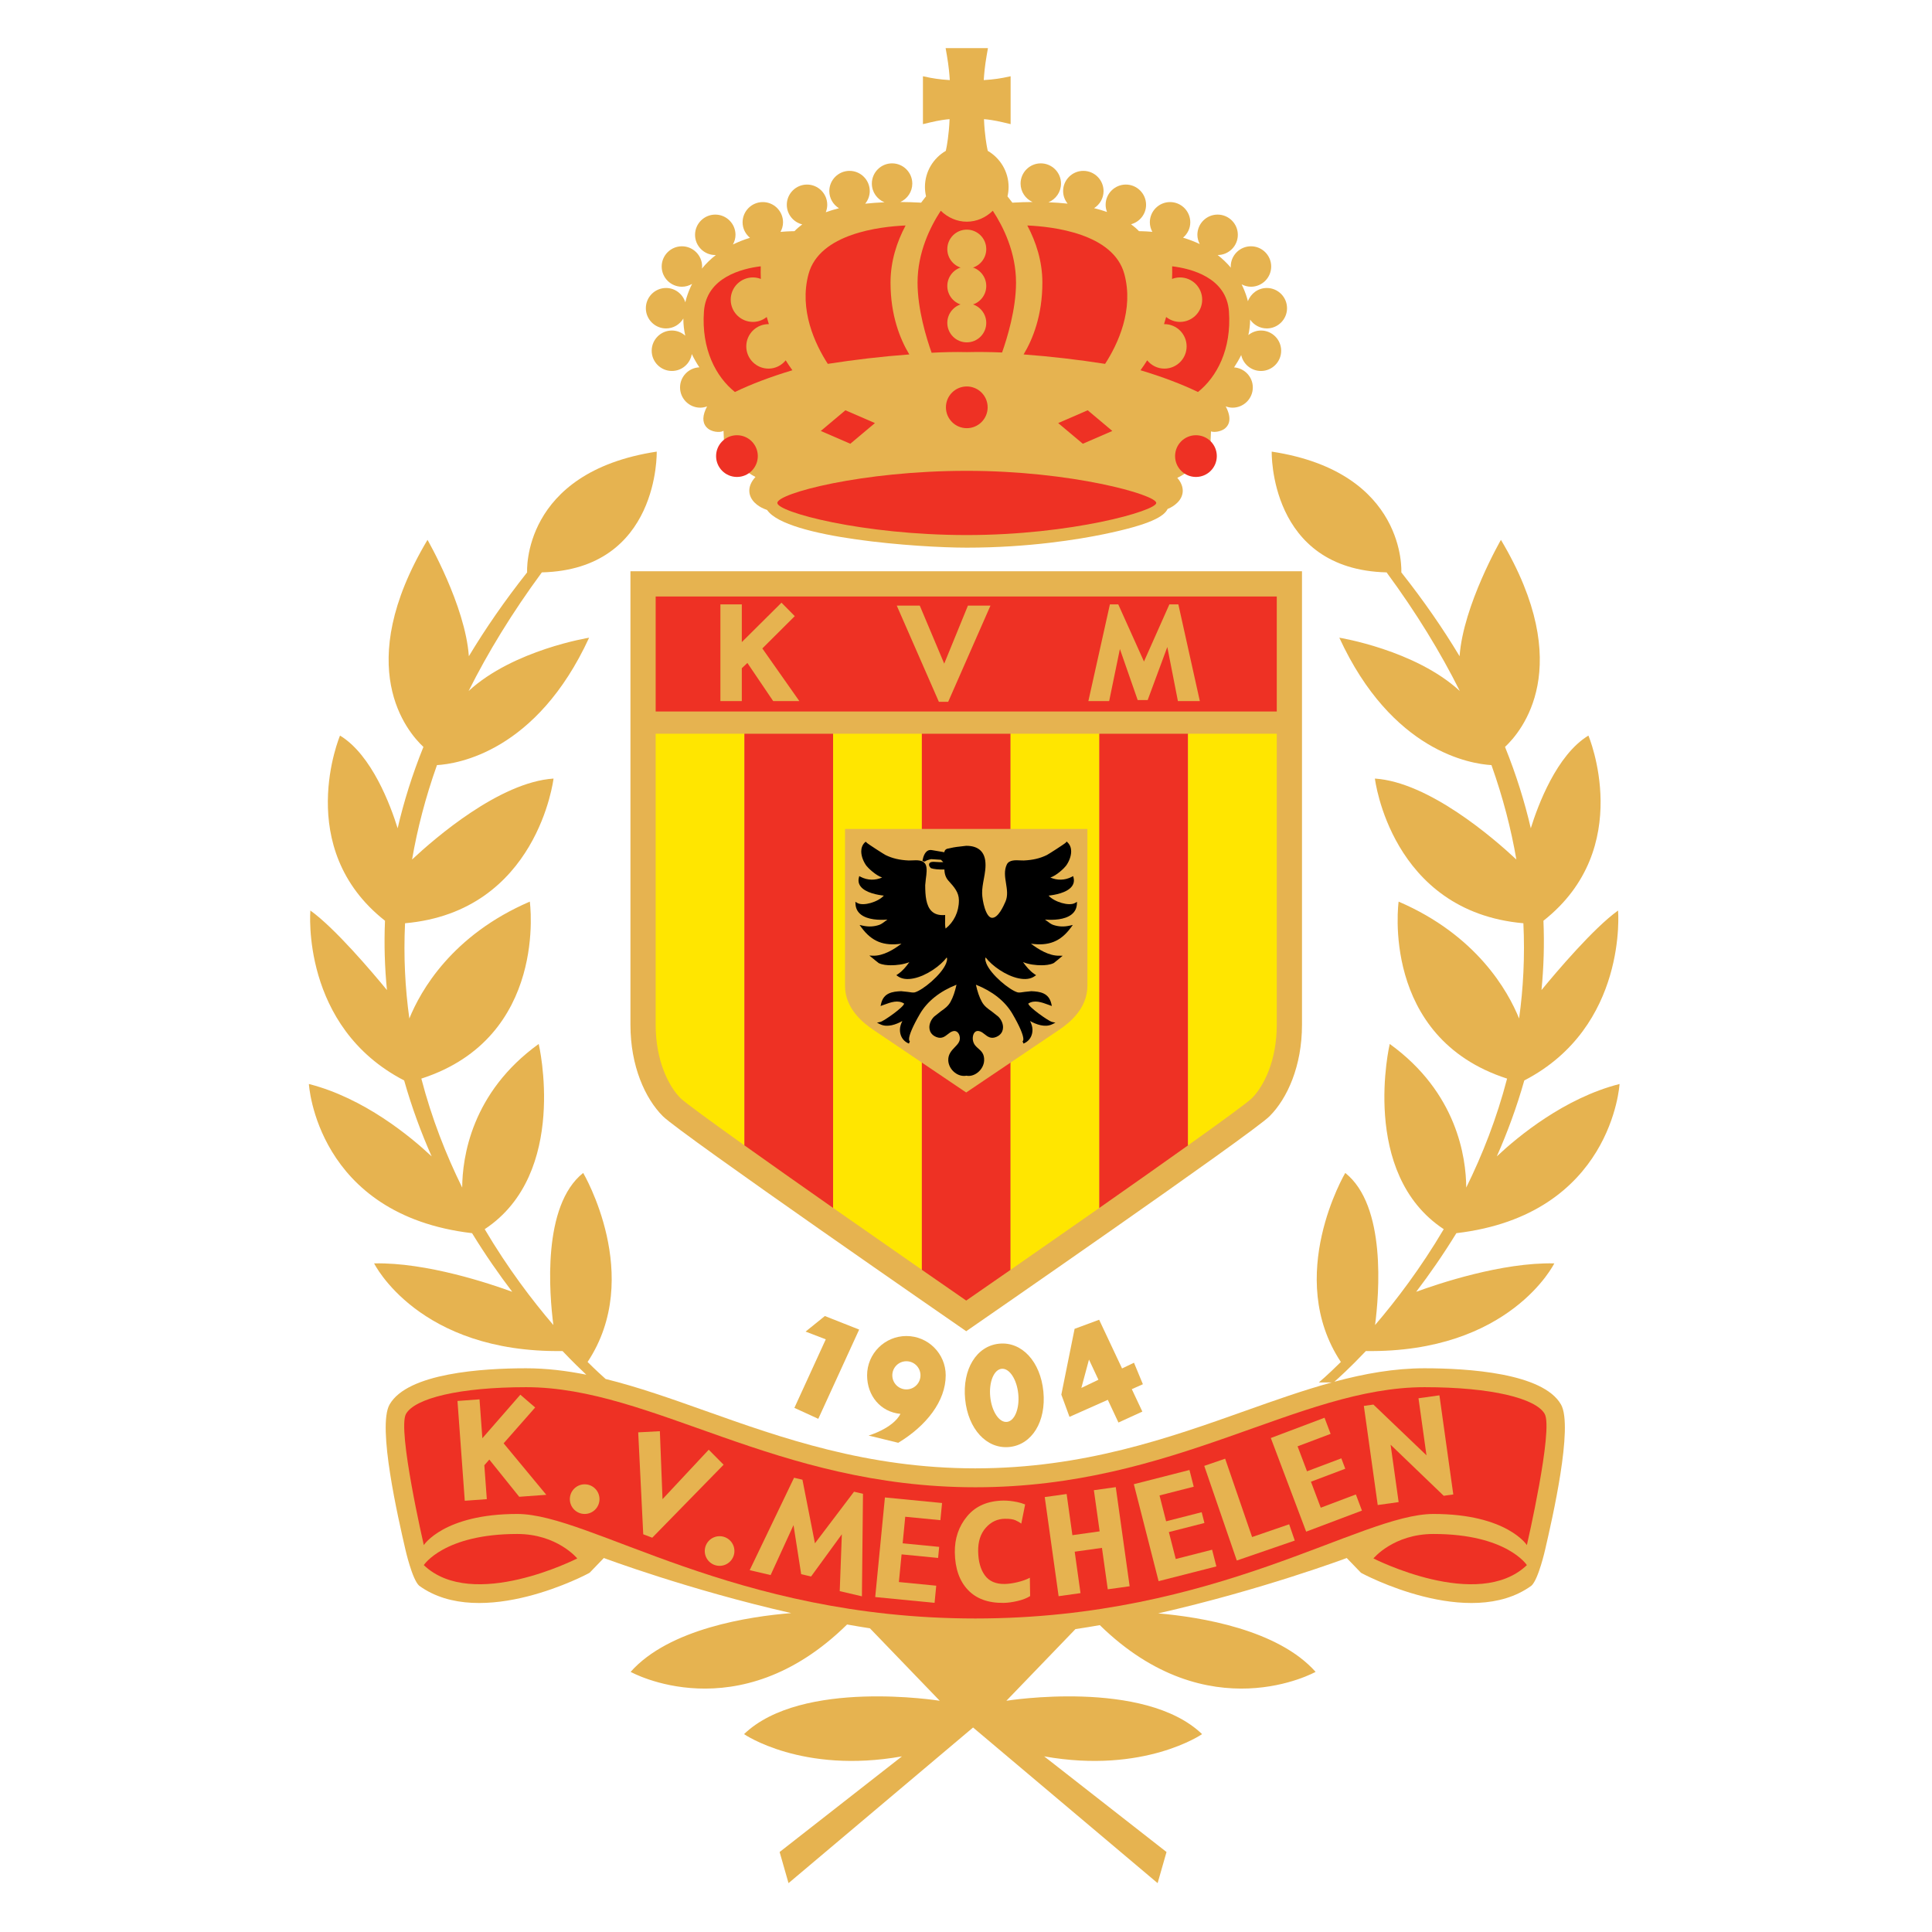 <svg height="1000" viewBox="0 0 1000 1000" width="1000" xmlns="http://www.w3.org/2000/svg"><g transform="matrix(2.285 0 0 2.285 -439.443 -463.69)"><path d="m 559.179 448.474 c -12.502 3.186 -23.028 11.914 -27.806 16.399 c 2.381 -5.39 4.508 -11.133 6.224 -17.199 c 23.478 -12.152 21.245 -38.493 21.245 -38.493 c -5.541 3.957 -13.984 13.926 -17.348 18.017 c .501 -5.077 .67 -10.316 .444 -15.705 c 20.937 -16.489 10.187 -41.942 10.187 -41.942 c -7.22 4.383 -11.466 15.885 -13.052 20.996 c -1.393 -6.008 -3.311 -12.155 -5.839 -18.427 c 3.672 -3.418 16.236 -18.104 -.925 -46.902 c 0 0 -8.551 14.833 -9.366 26.36 c -3.746 -6.239 -8.122 -12.576 -13.198 -18.994 c 0 0 1.335 -22.686 -29.359 -27.356 c 0 0 -.666 26.689 26.023 27.356 c 6.756 9.181 12.226 18.148 16.585 26.868 c -10.135 -9.325 -27.292 -12.069 -27.292 -12.069 c 11.908 25.849 29.831 28.588 34.463 28.857 c 2.607 7.341 4.451 14.478 5.64 21.387 c -5.125 -4.796 -19.796 -17.522 -32.044 -18.338 c 0 0 3.585 30.117 33.633 32.775 c .361 7.516 -.018 14.717 -.971 21.571 c -2.541 -6.252 -9.626 -18.866 -27.289 -26.471 c 0 0 -4.285 30.772 24.569 40.09 c -2.34 8.993 -5.586 17.25 -9.253 24.682 c -.043 -6.803 -2.074 -21.527 -17.33 -32.531 c 0 0 -6.906 29.324 12.232 41.954 c -5.201 8.809 -10.756 16.118 -15.556 21.719 c .918 -7.028 2.592 -27.033 -6.751 -34.456 c 0 0 -13.848 23.433 -.998 42.817 c -3.061 3.04 -4.985 4.635 -4.985 4.635 h 2.94 c -6.449 1.767 -12.958 4.075 -19.647 6.452 c -17.161 6.099 -36.61 13.011 -61.114 13.013 c -24.503 -.002 -43.953 -6.914 -61.114 -13.013 c -7.717 -2.743 -15.2 -5.398 -22.621 -7.23 c -.848 -.753 -2.26 -2.041 -4.089 -3.857 c 12.851 -19.385 -.997 -42.817 -.997 -42.817 c -9.344 7.422 -7.669 27.428 -6.752 34.456 c -4.799 -5.601 -10.354 -12.911 -15.555 -21.719 c 19.137 -12.63 12.232 -41.954 12.232 -41.954 c -15.257 11.004 -17.289 25.728 -17.332 32.531 c -3.668 -7.432 -6.913 -15.69 -9.254 -24.682 c 28.855 -9.318 24.571 -40.09 24.571 -40.09 c -17.665 7.605 -24.75 20.219 -27.289 26.471 c -.953 -6.854 -1.333 -14.056 -.972 -21.571 c 30.048 -2.659 33.633 -32.775 33.633 -32.775 c -12.249 .816 -26.92 13.542 -32.044 18.338 c 1.189 -6.91 3.033 -14.046 5.639 -21.387 c 4.634 -.269 22.558 -3.008 34.466 -28.857 c 0 0 -17.157 2.744 -27.293 12.069 c 4.358 -8.72 9.829 -17.687 16.584 -26.868 c 26.691 -.667 26.023 -27.356 26.023 -27.356 c -30.692 4.67 -29.358 27.356 -29.358 27.356 c -5.076 6.418 -9.451 12.754 -13.198 18.994 c -.814 -11.527 -9.366 -26.36 -9.366 -26.36 c -17.162 28.798 -4.598 43.484 -.925 46.902 c -2.528 6.272 -4.445 12.419 -5.839 18.427 c -1.585 -5.111 -5.832 -16.613 -13.052 -20.996 c 0 0 -10.749 25.454 10.187 41.942 c -.227 5.388 -.058 10.628 .443 15.705 c -3.364 -4.091 -11.805 -14.06 -17.347 -18.017 c 0 0 -2.232 26.341 21.245 38.493 c 1.716 6.066 3.842 11.809 6.225 17.199 c -4.778 -4.485 -15.305 -13.213 -27.806 -16.399 c 0 0 1.668 29.646 36.961 33.794 c 3.013 4.911 6.113 9.352 9.1 13.28 c -4.809 -1.765 -19.404 -6.712 -31.283 -6.435 c 0 0 10.018 20.313 42.675 19.852 c 2.243 2.362 4.1 4.161 5.384 5.361 c -4.542 -.905 -9.074 -1.455 -13.635 -1.455 c -9.798 0 -26.845 1.067 -30.923 8.205 c -2.847 4.982 1.986 25.928 3.575 32.811 c 0 0 1.53 6.826 3.132 8.242 c 14.088 10.211 38.405 -2.766 38.614 -2.949 l 3.21 -3.33 c 0 0 19.186 7.191 42.446 12.479 c -9.425 .755 -27.635 3.479 -36.376 13.311 c 0 0 24.3 13.604 49.032 -10.733 c 1.72 .308 3.447 .6 5.176 .868 l 15.816 16.413 c 0 0 -31.233 -5.037 -44.331 7.557 c 0 0 13.098 9.068 35.767 5.038 l -27.707 21.663 l 2.015 7.052 c 0 0 41.064 -34.632 41.804 -35.254 c .738 .622 41.802 35.254 41.802 35.254 l 2.016 -7.052 l -27.708 -21.663 c 22.669 4.03 35.766 -5.038 35.766 -5.038 c -13.097 -12.594 -44.331 -7.557 -44.331 -7.557 l 15.643 -16.232 c 1.844 -.275 3.688 -.577 5.524 -.899 c 24.678 24.129 48.877 10.584 48.877 10.584 c -8.525 -9.59 -26.053 -12.416 -35.659 -13.25 c 23.382 -5.294 42.715 -12.54 42.715 -12.54 l 3.211 3.33 c .21 .183 24.524 13.16 38.613 2.949 c 1.603 -1.416 3.131 -8.242 3.131 -8.242 c 1.589 -6.883 6.422 -27.829 3.576 -32.811 c -4.079 -7.138 -21.125 -8.205 -30.923 -8.205 c -6.825 0 -13.584 1.209 -20.407 3.044 c .7 -.608 3.375 -2.989 7.137 -6.951 c 32.658 .461 42.676 -19.852 42.676 -19.852 c -11.878 -.277 -26.474 4.671 -31.285 6.435 c 2.989 -3.928 6.088 -8.369 9.101 -13.28 c 35.295 -4.148 36.966 -33.794 36.966 -33.794 z" fill="#e6b350"/><path d="m 477.952 277.798 c -1.087 0 -2.073 .396 -2.86 1.031 c .25 -1.125 .394 -2.296 .404 -3.504 c .827 1.205 2.211 1.999 3.778 1.999 c 2.526 0 4.581 -2.055 4.581 -4.581 c 0 -2.525 -2.055 -4.58 -4.581 -4.58 c -1.966 0 -3.632 1.252 -4.281 2.997 c -.063 -.251 -.129 -.502 -.206 -.756 c -.327 -1.077 -.739 -2.098 -1.219 -3.069 c .637 .335 1.349 .543 2.117 .543 c 2.526 0 4.581 -2.055 4.581 -4.581 c 0 -2.524 -2.055 -4.581 -4.581 -4.581 c -2.525 0 -4.58 2.057 -4.58 4.581 c 0 .093 .022 .18 .028 .272 c -.88 -1.052 -1.883 -2.008 -2.996 -2.872 c 2.522 -.005 4.572 -2.057 4.572 -4.579 c 0 -2.527 -2.057 -4.581 -4.581 -4.581 c -2.525 0 -4.58 2.054 -4.58 4.581 c 0 .759 .203 1.463 .53 2.093 c -1.176 -.56 -2.438 -1.042 -3.776 -1.448 c .993 -.842 1.637 -2.081 1.637 -3.48 c 0 -2.526 -2.054 -4.581 -4.58 -4.581 c -2.525 0 -4.58 2.055 -4.58 4.581 c 0 .784 .216 1.513 .565 2.159 c -.902 -.08 -1.701 -.119 -2.337 -.135 l -.685 -.016 c -.538 -.574 -1.154 -1.085 -1.803 -1.566 c 1.956 -.524 3.407 -2.292 3.407 -4.409 c 0 -2.526 -2.056 -4.581 -4.581 -4.581 c -2.524 0 -4.58 2.055 -4.58 4.581 c 0 .576 .119 1.121 .314 1.629 c -.951 -.33 -1.925 -.623 -2.929 -.868 c 1.284 -.813 2.146 -2.236 2.146 -3.865 c 0 -2.526 -2.055 -4.581 -4.58 -4.581 c -2.526 0 -4.581 2.055 -4.581 4.581 c 0 1.079 .392 2.06 1.018 2.843 c -1.477 -.16 -2.931 -.255 -4.331 -.312 c 1.664 -.687 2.837 -2.323 2.837 -4.231 c 0 -2.525 -2.054 -4.581 -4.581 -4.581 c -2.525 0 -4.579 2.056 -4.579 4.581 c 0 1.858 1.118 3.456 2.712 4.172 c -1.541 .012 -2.949 .061 -4.114 .128 l -.456 .027 c -.275 -.368 -.549 -.726 -.816 -1.061 l -.291 -.365 c .157 -.687 .25 -1.398 .25 -2.132 c 0 -3.494 -1.905 -6.543 -4.724 -8.186 l -.17 -.845 c -.008 -.032 -.552 -2.786 -.681 -6.333 c .92 .072 2.305 .249 4.277 .714 l 1.757 .415 v -10.844 l -1.717 .352 c -.022 .004 -1.946 .389 -4.368 .517 c .074 -1.258 .247 -3.222 .657 -5.572 l .291 -1.673 h -1.698 h -7.889 l .291 1.673 c .408 2.35 .58 4.314 .655 5.572 c -2.422 -.128 -4.345 -.513 -4.369 -.517 l -1.714 -.352 l -.001 10.844 l 1.756 -.415 c 1.972 -.465 3.358 -.642 4.278 -.714 c -.13 3.546 -.675 6.301 -.681 6.333 l -.17 .845 c -2.821 1.643 -4.729 4.693 -4.729 8.186 c 0 .729 .09 1.438 .248 2.12 l -.303 .378 c -.267 .335 -.54 .692 -.814 1.061 l -.453 -.027 c -1.202 -.069 -2.655 -.12 -4.253 -.129 c 1.594 -.718 2.709 -2.313 2.709 -4.171 c 0 -2.525 -2.055 -4.581 -4.58 -4.581 c -2.526 0 -4.581 2.056 -4.581 4.581 c 0 1.913 1.181 3.552 2.853 4.236 c -1.41 .057 -2.873 .157 -4.358 .321 c .634 -.786 1.03 -1.771 1.03 -2.856 c 0 -2.526 -2.055 -4.581 -4.58 -4.581 c -2.524 0 -4.581 2.055 -4.581 4.581 c 0 1.646 .881 3.08 2.188 3.887 c -1.026 .254 -2.02 .559 -2.986 .903 c .208 -.524 .33 -1.09 .33 -1.686 c 0 -2.526 -2.055 -4.581 -4.58 -4.581 c -2.526 0 -4.581 2.055 -4.581 4.581 c 0 2.152 1.497 3.951 3.502 4.438 c -.631 .475 -1.233 .974 -1.759 1.537 l -.689 .016 c -.67 .017 -1.518 .059 -2.481 .147 c .354 -.649 .573 -1.381 .573 -2.171 c 0 -2.526 -2.055 -4.581 -4.581 -4.581 c -2.525 0 -4.58 2.055 -4.58 4.581 c 0 1.417 .659 2.67 1.675 3.51 c -1.375 .423 -2.664 .928 -3.866 1.513 c .359 -.653 .583 -1.393 .583 -2.188 c 0 -2.527 -2.056 -4.581 -4.58 -4.581 c -2.526 0 -4.581 2.054 -4.581 4.581 c 0 2.525 2.055 4.579 4.581 4.579 c .05 0 .098 -.013 .148 -.014 c -1.189 .919 -2.251 1.948 -3.173 3.083 c .015 -.156 .047 -.309 .047 -.47 c 0 -2.524 -2.054 -4.581 -4.579 -4.581 c -2.525 0 -4.581 2.057 -4.581 4.581 c 0 2.526 2.056 4.581 4.581 4.581 c .843 0 1.624 -.246 2.305 -.646 c -.502 1.002 -.931 2.057 -1.27 3.171 v 0 c -.101 .336 -.189 .67 -.267 1.002 c -.576 -1.871 -2.301 -3.243 -4.358 -3.243 c -2.525 0 -4.58 2.055 -4.58 4.58 c 0 2.526 2.055 4.581 4.58 4.581 c 1.666 0 3.114 -.905 3.915 -2.24 c -.006 1.345 .149 2.644 .435 3.884 c -.81 -.72 -1.862 -1.17 -3.026 -1.17 c -2.526 0 -4.58 2.055 -4.58 4.581 c 0 2.525 2.054 4.58 4.58 4.58 c 2.27 0 4.144 -1.663 4.503 -3.831 c .513 1.07 1.097 2.074 1.714 3.005 c -2.429 .11 -4.374 2.105 -4.374 4.559 c 0 2.526 2.054 4.581 4.581 4.581 c .544 0 1.057 -.111 1.542 -.286 c -1.066 2.017 -1.127 3.599 -.14 4.702 c 1.078 1.207 3.092 1.223 3.689 .908 l .176 -.094 c .061 1.369 .133 3.024 .133 3.024 l 2.982 4.56 l 2.211 1.683 c .789 .586 1.455 .969 1.914 1.202 c -.012 .014 -.031 .027 -.041 .039 c -1.059 1.167 -1.358 2.232 -1.358 3.064 c 0 .285 .036 .541 .087 .765 c .486 2.122 2.774 3.143 3.228 3.327 l .726 .293 c 4.376 6.382 34.354 8.523 45.218 8.523 c 14.088 0 25.421 -1.895 30.923 -3.025 c 10.743 -2.207 13.77 -4.059 14.575 -5.744 l .104 -.042 c .278 -.11 2.728 -1.135 3.236 -3.319 c .2 -.856 .148 -2.184 -1.143 -3.69 c .412 -.186 1.253 -.61 2.308 -1.392 l 2.256 -1.671 l 2.941 -4.631 l .121 -2.816 c .968 .313 2.464 -.088 3.17 -.673 c .932 -.77 1.624 -2.246 .169 -4.997 c .487 .179 1.006 .291 1.555 .291 c 2.524 0 4.581 -2.055 4.581 -4.581 c 0 -2.409 -1.879 -4.37 -4.244 -4.546 c .577 -.87 1.126 -1.804 1.616 -2.795 c .447 2.06 2.278 3.608 4.471 3.608 c 2.525 0 4.58 -2.055 4.58 -4.58 c .005 -2.527 -2.05 -4.582 -4.575 -4.582 z" fill="#e6b350"/><path d="m 335.126 332.33 c 0 0 0 86.742 0 102.756 c 0 9.343 3.334 16.683 7.339 20.686 c 3.979 3.978 67.929 48.158 68.719 48.704 c .79 -.546 64.74 -44.725 68.718 -48.704 c 4.004 -4.003 7.341 -11.343 7.341 -20.686 c 0 -16.014 0 -102.756 0 -102.756 z" fill="#e6b350"/><path d="m 481.532 364.095 c 0 -12.717 0 -22.947 0 -26.052 c -10.17 0 -130.523 0 -140.693 0 c 0 3.105 0 13.335 0 26.052 z" fill="#ee3124"/><path d="m 340.838 369.133 c 0 28.59 0 65.953 0 65.953 c 0 8.081 2.917 13.886 5.655 16.632 c 1.116 1.045 6.504 4.991 14.445 10.652 v -93.237 z" fill="#ffe600"/><path d="m 360.938 369.133 v 93.237 c 5.619 4.005 12.512 8.867 20.099 14.181 V 369.133 Z" fill="#ee3124"/><path d="m 381.037 369.133 v 107.418 c 6.338 4.44 13.154 9.191 20.098 14.014 V 369.133 Z" fill="#ffe600"/><path d="m 401.135 369.133 v 121.432 c 3.334 2.314 6.697 4.646 10.05 6.966 c 3.334 -2.309 6.7 -4.64 10.049 -6.967 V 369.133 Z" fill="#ee3124"/><path d="m 421.234 369.133 v 121.431 c 6.893 -4.786 13.721 -9.545 20.099 -14.011 v -107.42 z" fill="#ffe600"/><path d="m 441.333 369.133 v 107.42 c 7.549 -5.287 14.457 -10.157 20.099 -14.178 v -93.242 z" fill="#ee3124"/><path d="m 461.432 369.133 v 93.242 c 7.895 -5.626 13.3 -9.586 14.445 -10.657 c 2.735 -2.746 5.654 -8.548 5.654 -16.632 c 0 0 0 -37.363 0 -65.953 z" fill="#ffe600"/><path d="m 373.387 361.741 h -5.926 l -5.845 -8.64 l -1.264 1.193 v 7.447 h -4.85 v -21.913 h 4.85 v 8.549 l 8.985 -8.927 l 3.011 3.045 l -7.348 7.319 z" fill="#e6b350"/><path d="M 411.568 340.118 L 406.2 353.255 L 400.665 340.118 L 395.455 340.118 L 404.989 361.898 L 407.101 361.898 L 416.674 340.118 Z" fill="#e6b350"/><path d="m 464.105 361.741 h -4.968 l -2.4 -12.255 l -4.451 12.021 h -2.261 l -4.029 -11.566 l -2.434 11.8 h -4.709 l 4.879 -21.913 h 1.89 l 5.827 12.948 l 5.759 -12.948 h 2.028 z" fill="#e6b350"/><path d="m 383.731 390.708 c 0 0 0 30.227 0 35.516 c 0 5.29 4.282 8.564 6.548 10.076 c 2.237 1.491 20.408 13.767 20.898 14.099 c .49 -.332 18.676 -12.608 20.913 -14.099 c 2.266 -1.511 6.548 -4.786 6.548 -10.076 c 0 -5.289 0 -35.516 0 -35.516 z" fill="#e6b350"/><path d="m 435.831 407.473 c -1.36 .777 -4.705 -.238 -5.989 -1.671 c 1.243 -.131 4.167 -.591 5.297 -2.124 c .294 -.399 .442 -.839 .442 -1.313 c 0 -.205 -.029 -.416 -.084 -.632 l -.089 -.35 l -.32 .168 c -1.56 .819 -3.322 .825 -4.844 .154 c 1.432 -.454 3.169 -2.154 3.544 -2.66 c .599 -.811 1.17 -2.067 1.17 -3.255 c 0 -.745 -.224 -1.463 -.804 -2.03 l -.21 -.207 l -.219 .256 c -.271 .295 -3.914 2.624 -4.259 2.795 c -1.548 .764 -3.169 1.145 -5.251 1.24 l -.8 -.02 c -1.068 -.057 -2.531 -.134 -3.043 .948 c -.64 1.346 -.403 2.821 -.173 4.247 c .225 1.392 .456 2.832 -.128 4.152 c -.447 1.013 -1.637 3.7 -3.029 3.664 c -1.437 -.037 -2.23 -3.917 -2.253 -5.563 c -.016 -1.071 .186 -2.165 .382 -3.224 c .254 -1.375 .517 -2.795 .317 -4.201 c -.309 -2.195 -1.806 -3.344 -4.327 -3.324 l -2.122 .249 l -.746 .117 l -1.478 .317 c -.369 .152 -.549 .421 -.59 .77 c -.498 -.085 -2.733 -.467 -2.733 -.467 c -.489 -.097 -.85 -.02 -1.165 .208 c -.853 .622 -1.047 2.189 -1.054 2.255 l .553 .125 c .072 -.157 .749 -.421 1.424 -.557 c 0 .009 1.906 .128 2.203 .147 c .071 .071 .27 .271 .527 .527 c -.396 .02 -.961 .029 -1.868 -.047 c -.494 -.041 -1.17 -.04 -1.328 .443 c -.152 .458 .358 .947 .411 .979 c .672 .232 1.686 .322 3.052 .3 c .014 1.012 .308 1.863 .895 2.519 l .133 .147 c 1.151 1.278 2.236 2.484 2.252 4.269 c .001 .029 .001 .056 .001 .084 c 0 2.573 -1.137 4.887 -3.017 6.363 c -.054 -.328 -.116 -.652 -.116 -1 c 0 -.227 .006 -.455 .011 -.68 l .006 -1.401 l -.298 .026 c -1.186 .048 -2.085 -.237 -2.75 -.876 c -1.287 -1.233 -1.466 -3.568 -1.468 -5.908 l .141 -1.393 c .158 -1.158 .336 -2.469 -.043 -3.267 c -.512 -1.082 -1.975 -1.004 -3.042 -.948 l -.801 .02 c -2.083 -.095 -3.702 -.476 -5.25 -1.24 c -.346 -.172 -3.988 -2.5 -4.259 -2.795 l -.199 -.217 l -.23 .168 c -.58 .567 -.804 1.285 -.804 2.03 c 0 1.189 .573 2.445 1.171 3.254 c .329 .446 2.109 2.192 3.558 2.653 c -1.525 .679 -3.293 .677 -4.859 -.146 l -.32 -.168 l -.088 .35 c -.056 .216 -.083 .427 -.083 .632 c 0 .474 .147 .914 .442 1.313 c 1.13 1.532 4.053 1.993 5.295 2.124 c -1.283 1.433 -4.628 2.448 -5.988 1.671 l -.457 -.261 l .03 .526 c .057 .973 .472 1.767 1.234 2.358 c 1.514 1.174 4.098 1.292 6.002 1.132 c -.126 .092 -.245 .17 -.374 .268 c -.499 .382 -1.017 .777 -1.468 .933 c -1.209 .414 -2.428 .475 -3.728 .186 l -.745 -.166 l .452 .615 c 2.331 3.16 5.04 4.198 9.034 3.628 c -1.645 1.259 -4.118 2.801 -6.438 2.721 l -.835 -.028 l .731 .581 l .565 .469 l .822 .652 c .885 .419 1.918 .482 2.72 .492 c 1.276 .013 2.939 -.182 4.22 -.709 c -.759 1.071 -1.535 2 -2.606 2.726 l -.342 .233 l .338 .238 c .902 .63 2.12 .791 3.62 .478 c 2.926 -.613 6.074 -2.879 7.464 -4.739 c .023 .104 .079 .19 .079 .307 c 0 .311 -.077 .662 -.234 1.051 c -1.038 2.581 -5.302 6.072 -7.097 6.558 c -.325 .088 -1.005 -.021 -1.605 -.116 l -1.484 -.154 c -1.986 .087 -3.972 .379 -4.535 2.847 l -.116 .513 l .791 -.289 c 1.556 -.571 3.165 -1.158 4.544 -.266 c -.011 .75 -4.586 3.977 -5.358 4.153 l -.79 .178 l .728 .357 c 1.645 .805 3.661 .021 5.024 -.735 c -.322 .63 -.55 1.303 -.55 1.994 c 0 .272 .028 .544 .084 .807 c .232 1.079 .925 1.9 1.953 2.311 l .212 -.531 c -.047 -.018 -.107 -.055 -.145 -.167 c -.028 -.083 -.042 -.184 -.042 -.303 c 0 -.948 .891 -3.025 2.465 -5.72 c 1.69 -2.894 4.56 -5.148 8.283 -6.614 c -.326 1.503 -.757 2.803 -1.351 3.879 c -.548 .99 -1.334 1.541 -2.167 2.124 l -1.535 1.21 c -.689 .674 -1.089 1.584 -1.089 2.426 c 0 .161 .014 .319 .045 .472 c .107 .551 .457 1.297 1.515 1.73 c 1.199 .489 1.937 -.094 2.584 -.607 c .359 -.284 .697 -.552 1.117 -.683 c .365 -.116 .689 -.082 .967 .1 c .364 .241 .615 .718 .67 1.281 c .096 .938 -.478 1.533 -1.141 2.223 c -.721 .749 -1.536 1.598 -1.478 3.008 c .042 1.025 .591 2.046 1.466 2.733 c .802 .63 1.77 .888 2.655 .71 c .772 .178 1.739 -.08 2.54 -.71 c .875 -.687 1.423 -1.709 1.466 -2.733 c .061 -1.5 -.636 -2.11 -1.31 -2.701 c -.495 -.434 -.965 -.844 -1.179 -1.635 c -.21 -.774 -.037 -1.675 .4 -2.094 c .278 -.266 .651 -.328 1.108 -.182 c .418 .131 .756 .399 1.114 .683 c .65 .513 1.387 1.096 2.586 .607 c 1.058 -.433 1.408 -1.179 1.516 -1.73 c .03 -.153 .045 -.311 .045 -.472 c 0 -.842 -.401 -1.753 -1.091 -2.426 l -1.534 -1.21 c -.832 -.583 -1.618 -1.134 -2.167 -2.124 c -.594 -1.074 -1.023 -2.374 -1.351 -3.879 c 3.721 1.466 6.591 3.72 8.267 6.587 c 1.589 2.718 2.481 4.799 2.481 5.747 c 0 .119 -.013 .22 -.042 .303 c -.038 .112 -.097 .149 -.145 .167 l .213 .531 c 1.028 -.411 1.72 -1.232 1.953 -2.311 c .055 -.263 .083 -.535 .083 -.807 c 0 -.691 -.227 -1.363 -.552 -1.993 c 1.366 .755 3.38 1.54 5.026 .734 l .727 -.357 l -.789 -.178 c -.772 -.176 -5.345 -3.4 -5.359 -4.153 c 1.383 -.891 2.99 -.305 4.546 .266 l .79 .289 l -.117 -.513 c -.564 -2.468 -2.549 -2.76 -4.535 -2.847 l -1.483 .154 c -.6 .095 -1.281 .204 -1.606 .116 c -1.794 -.486 -6.059 -3.977 -7.097 -6.558 c -.157 -.389 -.235 -.74 -.235 -1.051 c 0 -.117 .058 -.203 .081 -.307 c 1.39 1.86 4.537 4.125 7.462 4.737 c 1.501 .315 2.72 .154 3.62 -.476 l .342 -.238 l -.344 -.233 c -1.072 -.726 -1.848 -1.655 -2.607 -2.726 c 1.281 .527 2.944 .722 4.219 .709 c .802 -.01 1.838 -.073 2.72 -.492 l .824 -.654 l 1.205 -1.003 l -.745 -.018 c -2.32 .08 -4.793 -1.462 -6.438 -2.721 c 3.993 .571 6.703 -.468 9.032 -3.628 l .453 -.615 l -.745 .166 c -1.3 .289 -2.518 .228 -3.728 -.186 c -.452 -.156 -.969 -.551 -1.469 -.933 c -.127 -.098 -.247 -.176 -.372 -.268 c 1.903 .16 4.488 .042 6 -1.132 c .763 -.592 1.178 -1.386 1.236 -2.359 l .029 -.526 z"/><path d="m 454.232 316.853 c 0 1.787 -19.216 7.275 -42.919 7.275 c -23.703 0 -42.918 -5.215 -42.918 -7.275 c 0 -2.165 19.215 -7.274 42.918 -7.274 c 23.704 0 42.919 5.407 42.919 7.274 z" fill="#ee3124"/><path d="m 424.184 283.215 c 2.12 -3.527 4.251 -8.896 4.251 -16.273 c 0 -4.889 -1.464 -9.268 -3.414 -12.938 c 5.74 .246 19.501 1.806 21.983 10.997 c 2.182 8.069 -1.436 15.833 -4.359 20.35 c -5.969 -.935 -12.218 -1.672 -18.461 -2.136 z" fill="#ee3124"/><path d="m 398.29 283.215 c -2.121 -3.527 -4.252 -8.896 -4.252 -16.273 c 0 -4.889 1.463 -9.268 3.414 -12.938 c -5.741 .246 -19.5 1.806 -21.984 10.997 c -2.182 8.069 1.438 15.833 4.359 20.35 c 5.969 -.935 12.218 -1.672 18.463 -2.136 z" fill="#ee3124"/><path d="m 438.702 295.863 c -.758 .329 -4.907 2.129 -6.685 2.9 c 1.482 1.245 4.945 4.154 5.579 4.685 c .757 -.329 4.907 -2.128 6.684 -2.897 c -1.481 -1.246 -4.947 -4.156 -5.578 -4.688 z" fill="#ee3124"/><path d="m 383.821 295.863 c .757 .329 4.907 2.129 6.685 2.9 c -1.483 1.245 -4.947 4.154 -5.58 4.685 c -.758 -.329 -4.909 -2.128 -6.685 -2.897 c 1.482 -1.246 4.946 -4.156 5.58 -4.688 z" fill="#ee3124"/><path d="m 417.207 250.667 c -1.588 1.541 -3.644 2.479 -5.894 2.479 c -2.25 0 -4.306 -.938 -5.895 -2.479 c -2.391 3.646 -5.257 9.44 -5.257 16.275 c 0 6.078 2.021 12.627 3.183 15.89 c 2.703 -.146 5.378 -.203 7.987 -.142 c 2.681 -.063 5.344 -.029 7.975 .085 c 1.164 -3.283 3.161 -9.788 3.161 -15.833 c -.001 -6.836 -2.866 -12.629 -5.26 -16.275 z" fill="#ee3124"/><path d="m 406.9 259.357 c 0 2.433 1.979 4.412 4.413 4.412 c 2.433 0 4.412 -1.979 4.412 -4.412 c 0 -2.435 -1.98 -4.413 -4.412 -4.413 c -2.434 0 -4.413 1.979 -4.413 4.413 z" fill="#e6b350"/><path d="m 406.9 267.711 c 0 2.435 1.979 4.414 4.413 4.414 c 2.433 0 4.412 -1.979 4.412 -4.414 c 0 -2.433 -1.98 -4.413 -4.412 -4.413 c -2.434 0 -4.413 1.98 -4.413 4.413 z" fill="#e6b350"/><path d="m 406.9 276.066 c 0 2.434 1.979 4.413 4.413 4.413 c 2.433 0 4.412 -1.979 4.412 -4.413 c 0 -2.433 -1.98 -4.413 -4.412 -4.413 c -2.434 0 -4.413 1.98 -4.413 4.413 z" fill="#e6b350"/><path d="m 416.039 295.194 c 0 2.609 -2.116 4.725 -4.725 4.725 c -2.61 0 -4.726 -2.116 -4.726 -4.725 c 0 -2.61 2.116 -4.726 4.726 -4.726 c 2.609 0 4.725 2.116 4.725 4.726 z" fill="#ee3124"/><path d="m 458.498 306.241 c 0 2.61 2.116 4.727 4.725 4.727 c 2.609 0 4.726 -2.117 4.726 -4.727 c 0 -2.609 -2.117 -4.726 -4.726 -4.726 c -2.609 0 -4.725 2.117 -4.725 4.726 z" fill="#ee3124"/><path d="m 363.975 306.241 c 0 2.61 -2.115 4.727 -4.726 4.727 c -2.609 0 -4.725 -2.117 -4.725 -4.727 c 0 -2.609 2.116 -4.726 4.725 -4.726 c 2.611 0 4.726 2.117 4.726 4.726 z" fill="#ee3124"/><path d="m 452.178 284.549 c .924 1.138 2.317 1.877 3.895 1.877 c 2.782 0 5.038 -2.254 5.038 -5.037 c 0 -2.782 -2.256 -5.038 -5.038 -5.038 c -.029 0 -.056 .008 -.085 .008 c .176 -.547 .339 -1.091 .485 -1.626 c .863 .687 1.94 1.114 3.125 1.114 c 2.783 0 5.039 -2.254 5.039 -5.037 c 0 -2.783 -2.256 -5.038 -5.039 -5.038 c -.63 0 -1.229 .13 -1.786 .342 c .042 -1.017 .045 -1.95 .02 -2.757 l .032 -.103 c 4.117 .502 12.273 2.468 12.832 10.201 c .621 8.595 -2.748 14.862 -7.011 18.271 c -3.661 -1.769 -8.111 -3.458 -13.023 -4.928 c .549 -.747 1.045 -1.497 1.516 -2.249 z" fill="#ee3124"/><path d="m 370.295 284.549 c -.924 1.138 -2.315 1.877 -3.894 1.877 c -2.782 0 -5.037 -2.254 -5.037 -5.037 c 0 -2.782 2.255 -5.038 5.037 -5.038 c .03 0 .056 .008 .084 .008 c -.176 -.547 -.34 -1.091 -.486 -1.626 c -.861 .687 -1.937 1.114 -3.125 1.114 c -2.782 0 -5.038 -2.254 -5.038 -5.037 c 0 -2.783 2.256 -5.038 5.038 -5.038 c .632 0 1.231 .13 1.787 .342 c -.042 -1.017 -.045 -1.95 -.02 -2.757 l -.032 -.103 c -4.116 .502 -12.273 2.468 -12.832 10.201 c -.621 8.595 2.748 14.862 7.011 18.271 c 3.66 -1.769 8.111 -3.458 13.022 -4.928 c -.548 -.747 -1.045 -1.497 -1.515 -2.249 z" fill="#ee3124"/><path d="m 428.663 518.132 c -.668 -6.778 -4.876 -11.333 -10.007 -10.833 h -.004 c -5.134 .504 -8.377 5.792 -7.712 12.571 c .667 6.779 4.875 11.334 10.006 10.833 c 5.136 -.504 8.38 -5.791 7.717 -12.571 z m -8.271 6.887 c -1.755 .171 -3.44 -2.384 -3.767 -5.706 c -.326 -3.322 .832 -6.156 2.586 -6.327 c 1.753 -.173 3.439 2.382 3.765 5.704 c .326 3.322 -.832 6.156 -2.584 6.329 z" fill="#e6b350"/><path d="m 397.634 505.565 c -4.908 0 -8.902 3.993 -8.902 8.902 c 0 4.626 3.043 8.307 7.56 8.732 c -1.73 3.317 -7.221 4.909 -7.221 4.909 l 6.717 1.64 c 6.327 -3.816 10.748 -9.403 10.75 -15.281 c .002 -4.908 -3.995 -8.902 -8.904 -8.902 z m 0 12.093 c -1.763 0 -3.191 -1.429 -3.191 -3.19 c 0 -1.762 1.429 -3.191 3.191 -3.191 c 1.763 0 3.191 1.43 3.191 3.191 c .001 1.761 -1.428 3.19 -3.191 3.19 z" fill="#e6b350"/><path d="M 374.798 504.561 L 379.371 506.311 L 372.26 521.839 L 377.675 524.319 L 386.933 504.103 L 379.164 501.036 Z" fill="#e6b350"/><path d="m 451.203 516.483 l -2.015 -4.869 l -2.703 1.294 l -5.19 -11.034 l -5.56 2.061 l -3.004 14.9 l 1.849 5.038 l 8.68 -3.858 l 2.407 5.144 l 5.415 -2.479 l -2.389 -5.08 z m -13.938 .84 l 1.729 -6.422 l 2.139 4.568 z" fill="#e6b350"/><path d="m 413.251 569.547 c -54.91 0 -87.153 -23.677 -103.776 -23.677 c -16.625 0 -21.159 7.053 -21.159 7.053 c 0 0 -6.045 -26.196 -4.03 -29.723 c 2.015 -3.527 12.09 -6.046 27.204 -6.046 c 28.714 0 56.421 22.67 101.761 22.67 c 45.339 0 73.047 -22.67 101.762 -22.67 c 15.113 0 25.188 2.519 27.204 6.046 c 2.015 3.526 -4.031 29.723 -4.031 29.723 c 0 0 -4.533 -7.053 -21.158 -7.053 c -16.624 0 -48.866 23.677 -103.777 23.677 z" fill="#ee3124"/><path d="m 316.061 541.531 l -6.129 .448 l -6.776 -8.428 l -1.129 1.281 l .563 7.685 l -4.992 .363 l -1.653 -22.608 l 4.992 -.364 l .645 8.809 l 8.6 -9.863 l 3.36 2.899 l -7.142 8.115 z" fill="#e6b350"/><path d="m 356.229 534.715 l -16.164 16.536 l -2.042 -.776 l -1.139 -23.091 l 4.904 -.261 l .603 15.397 l 10.466 -11.203 z" fill="#e6b350"/><path d="m 387.558 564.526 l -5.026 -1.172 l .48 -12.886 l -6.968 9.566 l -2.246 -.524 l -1.734 -11.111 l -5.184 11.31 l -4.744 -1.105 l 10.049 -20.936 l 1.901 .443 l 2.831 14.409 l 8.854 -11.688 l 2.029 .471 z" fill="#e6b350"/><path d="m 404.015 566.003 l -13.444 -1.311 l 2.198 -22.561 l 12.943 1.26 l -.379 3.886 l -7.96 -.775 l -.586 6.016 l 8.272 .807 l -.243 2.507 l -8.274 -.807 l -.609 6.267 l 8.46 .826 z" fill="#e6b350"/><path d="m 422.824 561.319 c -1.092 .261 -2.069 .398 -2.933 .411 c -2.022 .031 -3.52 -.624 -4.491 -1.963 c -.973 -1.339 -1.476 -3.151 -1.51 -5.436 c -.034 -2.213 .541 -3.989 1.721 -5.327 c 1.181 -1.337 2.618 -2.018 4.311 -2.043 c 1.062 -.017 1.87 .097 2.419 .34 c .502 .223 .938 .476 1.322 .752 l .867 -4.335 c -.538 -.22 -1.121 -.403 -1.759 -.535 c -1.164 -.243 -2.225 -.357 -3.177 -.343 c -3.53 .054 -6.256 1.228 -8.179 3.527 c -1.922 2.299 -2.86 5.044 -2.812 8.232 c .054 3.604 1.036 6.421 2.942 8.45 c 1.908 2.029 4.615 3.018 8.124 2.966 c .934 -.014 1.979 -.158 3.141 -.429 c 1.161 -.27 2.11 -.64 2.851 -1.111 l -.063 -4.155 c -.759 .405 -1.684 .738 -2.774 .999 z" fill="#e6b350"/><path d="m 448.204 562.245 l -4.957 .693 l -1.315 -9.385 l -6.174 .864 l 1.314 9.386 l -4.958 .694 l -3.143 -22.451 l 4.958 -.694 l 1.305 9.324 l 6.175 -.865 l -1.306 -9.324 l 4.958 -.693 z" fill="#e6b350"/><path d="m 467.849 557.753 l -13.088 3.34 l -5.607 -21.964 l 12.6 -3.217 l .966 3.784 l -7.749 1.978 l 1.495 5.857 l 8.055 -2.056 l .623 2.44 l -8.056 2.058 l 1.559 6.101 l 8.237 -2.102 z" fill="#e6b350"/><path d="m 485.608 551.899 l -13.131 4.518 l -7.374 -21.438 l 4.734 -1.628 l 6.105 17.746 l 8.396 -2.888 z" fill="#e6b350"/><path d="m 500.825 545.107 l -12.637 4.769 l -8.005 -21.209 l 12.166 -4.591 l 1.378 3.652 l -7.482 2.824 l 2.136 5.654 l 7.776 -2.935 l .89 2.357 l -7.777 2.935 l 2.225 5.891 l 7.953 -3.002 z" fill="#e6b350"/><path d="m 521.516 541.45 l -2.167 .304 l -12.031 -11.564 l 1.818 12.994 l -4.738 .663 l -3.143 -22.451 l 2.166 -.305 l 12.021 11.494 l -1.809 -12.923 l 4.74 -.663 z" fill="#e6b350"/><path d="m 538.186 557.457 c 0 0 -4.533 -7.053 -21.158 -7.053 c -9.067 0 -13.601 5.541 -13.601 5.541 c 0 0 23.677 12.091 34.759 1.512 z" fill="#ee3124"/><path d="m 288.316 557.457 c 0 0 4.534 -7.053 21.159 -7.053 c 9.067 0 13.602 5.541 13.602 5.541 c 0 0 -23.678 12.091 -34.761 1.512 z" fill="#ee3124"/><path d="m 328.114 542.512 c 0 1.854 -1.504 3.358 -3.358 3.358 c -1.854 0 -3.359 -1.504 -3.359 -3.358 c 0 -1.854 1.505 -3.358 3.359 -3.358 c 1.855 -.001 3.358 1.503 3.358 3.358 z" fill="#e6b350"/><path d="m 358.677 554.267 c 0 1.854 -1.505 3.357 -3.359 3.357 c -1.854 0 -3.358 -1.503 -3.358 -3.357 c 0 -1.856 1.504 -3.359 3.358 -3.359 c 1.854 -.001 3.359 1.503 3.359 3.359 z" fill="#e6b350"/></g></svg>